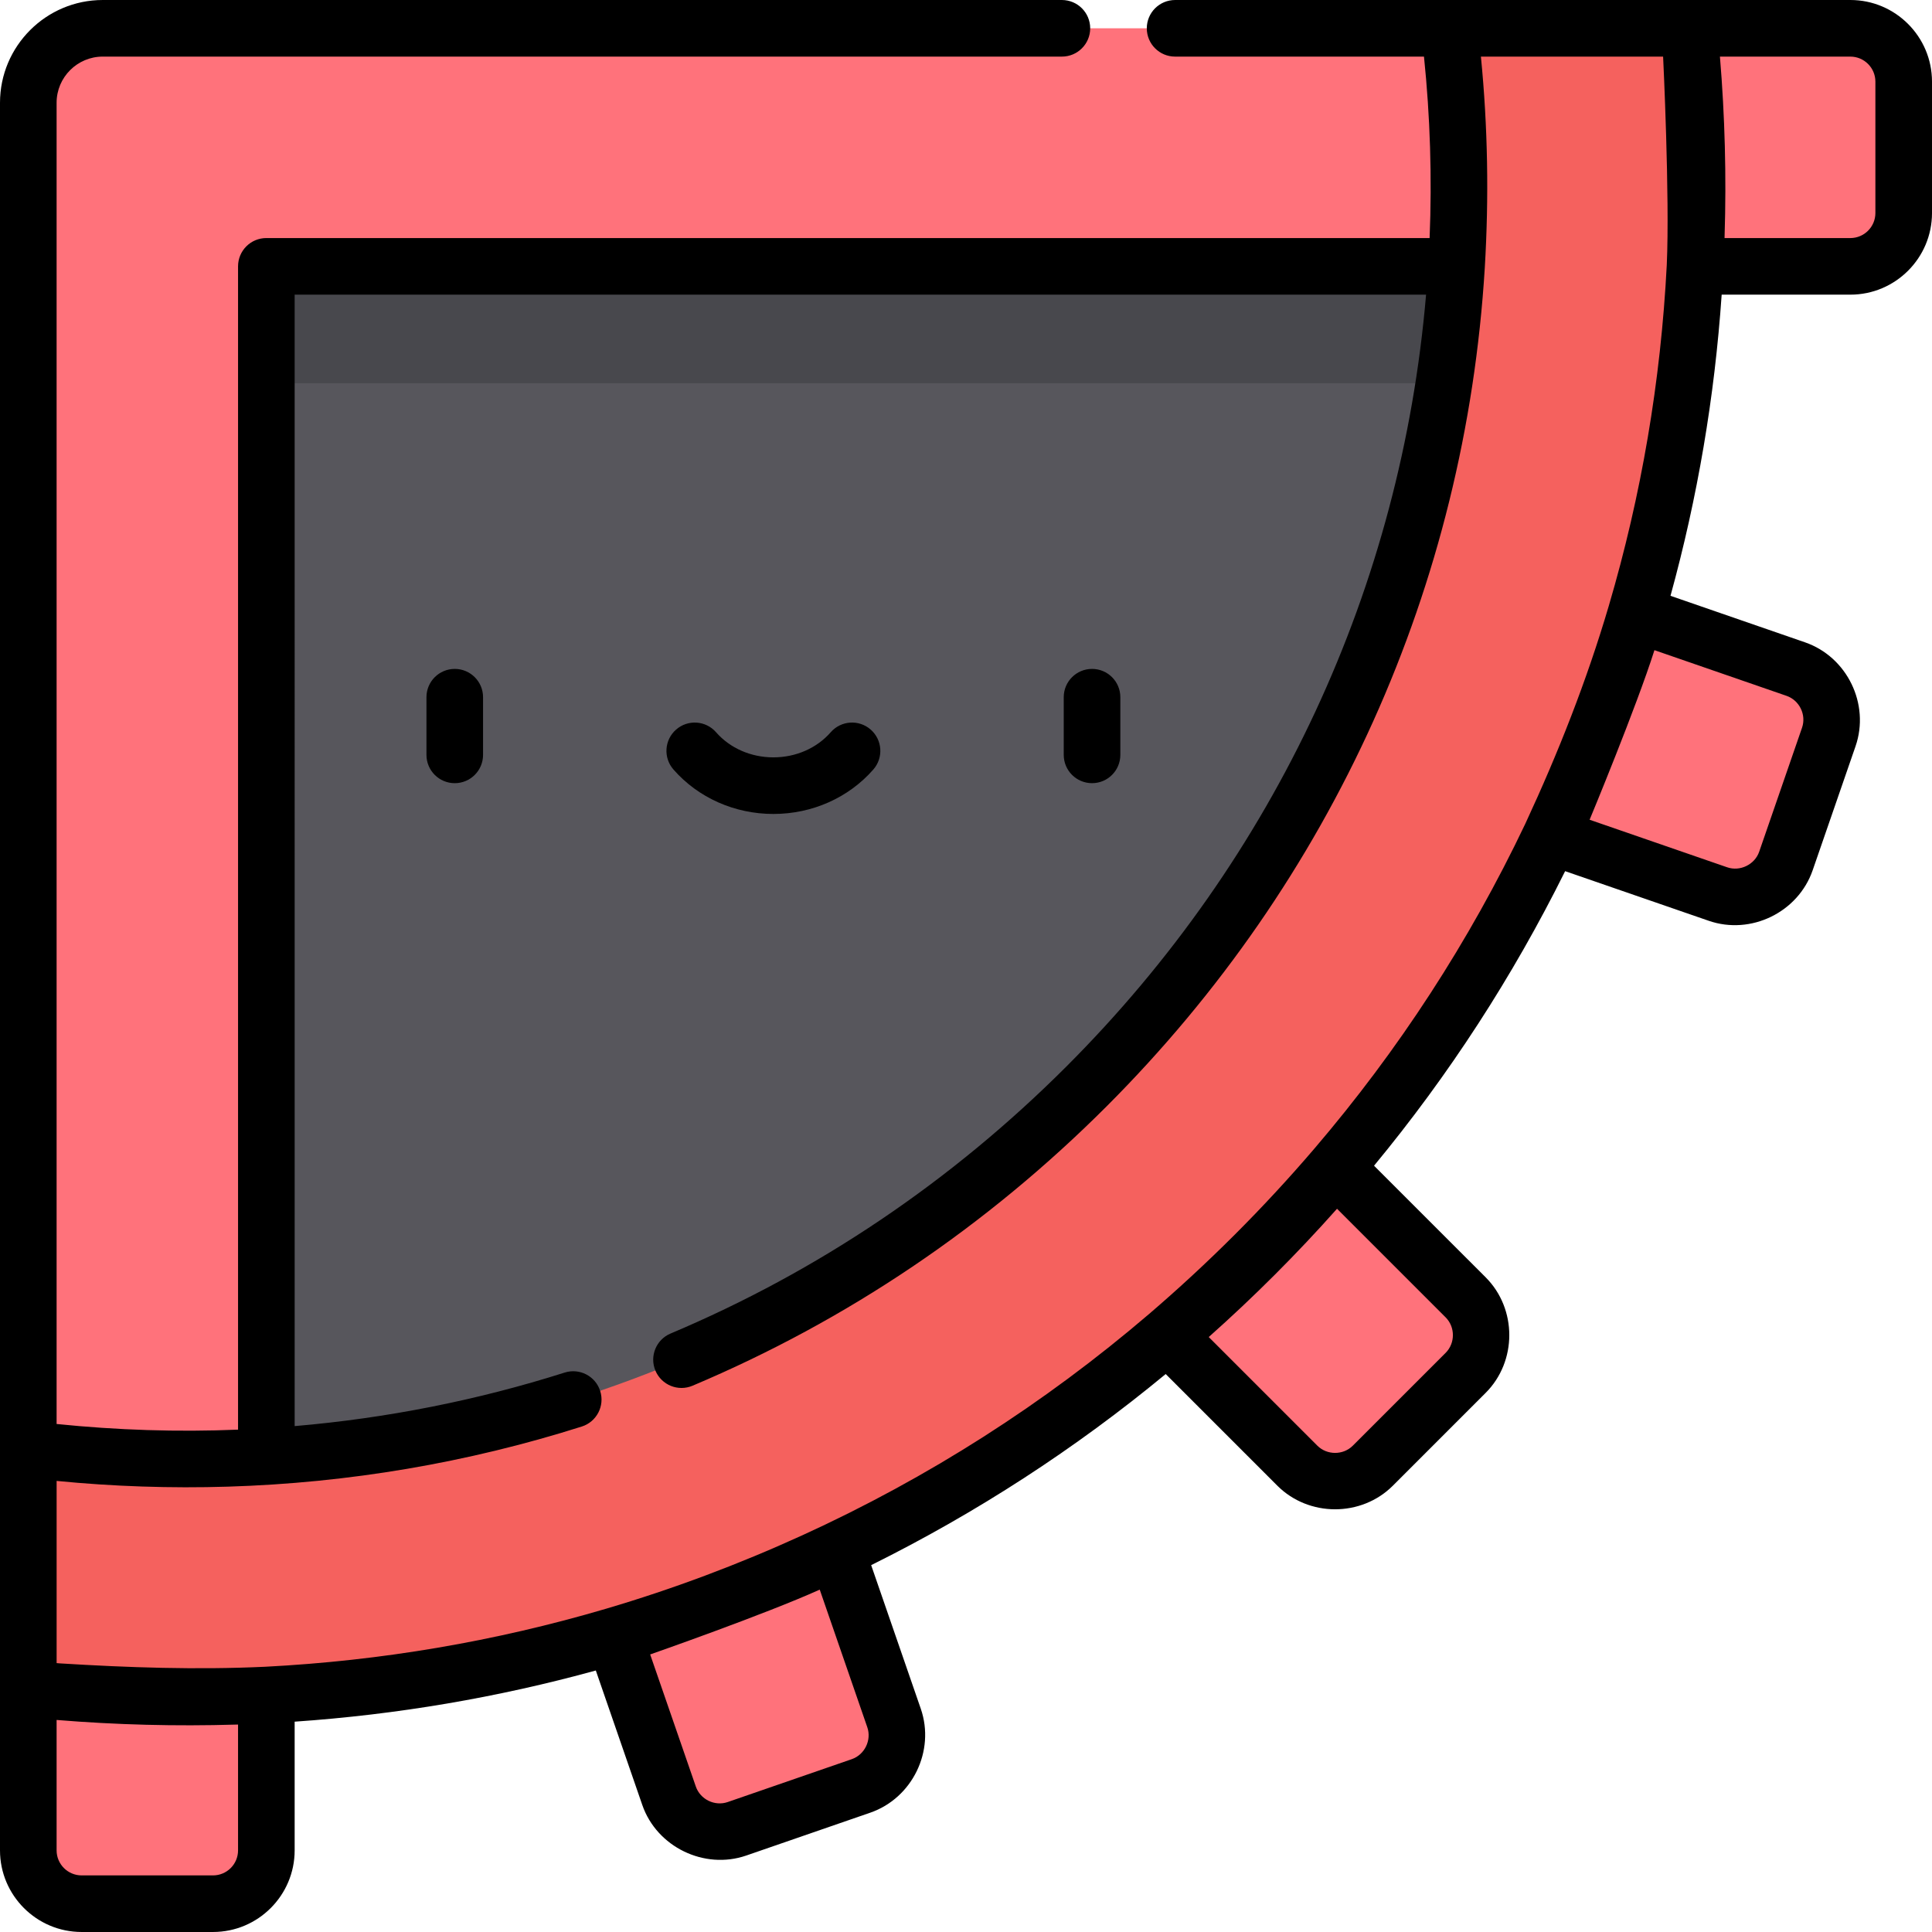 <svg height="512pt" viewBox="0 0 512.002 512" width="512pt" xmlns="http://www.w3.org/2000/svg"><g fill="#ff727b"><path d="m39.043 432.863-31.543 14.703v42.805c0 7.805 6.324 14.129 14.129 14.129h34.824c7.805 0 14.133-6.324 14.133-14.129v-41.168zm0 0"/><path d="m490.371 7.5h-42.805l-27.789 31.543 29.422 31.543h41.168c7.805 0 14.133-6.328 14.133-14.133v-34.82c0-7.805-6.328-14.133-14.129-14.133zm0 0"/><path d="m388.414 343.809-52.379-52.379-44.605 44.609 52.379 52.375c5.527 5.527 14.488 5.527 20.016 0l24.59-24.59c5.527-5.527 5.527-14.488 0-20.016zm0 0"/><path d="m236.934 455.285-24.199-70.008-59.625 20.609 24.199 70.008c2.555 7.387 10.613 11.309 18.004 8.754l32.867-11.359c7.387-2.555 11.305-10.613 8.754-18.004zm0 0"/><path d="m475.895 177.309-70.008-24.195-20.609 59.621 70.008 24.199c7.387 2.555 15.449-1.367 18-8.754l11.363-32.867c2.551-7.391-1.367-15.449-8.754-18.004zm0 0"/></g><path d="m48.156 405.527 142.746-3.207 157-130.438 71.875-167v-65.84h-371.621zm0 0" fill="#57565c"/><path d="m384.074 7.5h-356.848c-10.895 0-19.727 8.836-19.727 19.73v356.844l31.543 21.453 31.543-19.535v-315.406h315.406l33.789-31.543zm0 0" fill="#ff727b"/><path d="m70.586 70.586h349.191v30.965h-349.191zm0 0" fill="#48484d"/><path d="m447.566 7.5h-63.492c1.711 13.848 2.586 27.887 2.586 42.059 0 90.043-35.066 174.695-98.734 238.367-63.672 63.672-148.324 98.734-238.371 98.734-14.172 0-28.211-.871-42.055-2.586v63.492c13.891 1.445 27.918 2.18 42.055 2.18 54.012 0 106.426-10.586 155.781-31.461 47.66-20.16 90.453-49.008 127.195-85.75 36.742-36.742 65.594-79.539 85.75-127.195 20.875-49.359 31.461-101.77 31.461-155.781 0-14.137-.73-28.164-2.176-42.059zm0 0" fill="#f5615e"/><path d="m120.516 177.266c-4.145 0-7.5 3.355-7.5 7.5v15.285c0 4.141 3.355 7.5 7.5 7.5 4.141 0 7.5-3.359 7.5-7.5v-15.285c0-4.145-3.359-7.5-7.5-7.5zm0 0"/><path d="m289.402 207.547c4.145 0 7.5-3.355 7.5-7.5v-15.281c0-4.145-3.355-7.5-7.5-7.5-4.141 0-7.5 3.355-7.5 7.5v15.281c0 4.145 3.359 7.5 7.5 7.5zm0 0"/><path d="m204.957 215.707c10.289 0 19.941-4.297 26.488-11.785 2.727-3.117 2.41-7.855-.711-10.582-3.117-2.727-7.855-2.41-10.582.711-3.699 4.227-9.234 6.656-15.195 6.656-5.957 0-11.496-2.426-15.195-6.656-2.727-3.121-7.461-3.438-10.582-.711-3.117 2.723-3.438 7.461-.711 10.582 6.547 7.488 16.203 11.785 26.488 11.785zm0 0"/><path d="m490.367 0h-178.953c-4.145 0-7.5 3.359-7.5 7.5 0 4.145 3.355 7.5 7.5 7.5h65.957c1.648 15.961 2.141 32.055 1.492 48.086h-308.277c-4.145 0-7.5 3.355-7.5 7.5v308.285c-16.043.66-32.113.137-48.086-1.5v-350.141c0-6.742 5.484-12.23 12.227-12.23h254.188c4.141 0 7.5-3.355 7.5-7.5 0-4.141-3.359-7.5-7.5-7.5h-254.188c-15.012 0-27.227 12.215-27.227 27.23v463.141c0 11.926 9.703 21.629 21.629 21.629h34.824c11.93 0 21.633-9.703 21.633-21.629v-34.109c27.133-1.863 53.801-6.398 79.812-13.562 0 0 12.305 35.602 12.32 35.648 3.844 11.117 16.438 17.227 27.543 13.391 0 0 32.836-11.352 32.867-11.359 11.152-3.855 17.25-16.375 13.391-27.543l-13.152-38.055c27.918-13.863 54.031-30.785 78.055-50.645 0 0 29.555 29.559 29.582 29.582 8.352 8.352 22.281 8.344 30.625 0 0 0 24.562-24.562 24.586-24.59 8.355-8.352 8.348-22.277.004-30.625l-29.582-29.578c19.859-24.027 36.781-50.141 50.641-78.059 0 0 38.027 13.145 38.059 13.152 11.152 3.859 23.684-2.234 27.539-13.391 0 0 11.363-32.867 11.363-32.867 3.859-11.176-2.25-23.691-13.395-27.539l-35.645-12.324c7.164-26.012 11.699-52.68 13.562-79.812h34.109c11.926 0 21.633-9.703 21.633-21.629v-34.824c-.004-11.93-9.707-21.633-21.637-21.633zm-412.281 78.086h299.84c-6.582 77.277-39.824 149.055-95.305 204.535-30.445 30.445-65.75 54.266-104.93 70.789-3.812 1.609-5.602 6.012-3.996 9.828 1.613 3.816 6.012 5.605 9.828 3.996 40.973-17.285 77.883-42.184 109.707-74.004 59.992-59.996 95.113-138.215 100.25-222.188 0-.023 0-.047.004-.07 1.117-18.641.809-37.387-1.027-55.969h48.285c.023.281 1.793 37.07.973 55.199-1.586 30.828-6.727 61.051-15.371 90.375-5.84 19.812-13.379 38.902-22.07 57.617-.027.062-.059.129-.094.203-14.805 31.09-33.527 59.902-55.922 86.078-13.43 15.699-28.098 30.336-43.785 43.785-27.762 23.75-58.5 43.379-91.781 58.578-16.891 7.715-34.301 14.254-52.113 19.504-29.328 8.645-59.551 13.785-90.379 15.371-18.184.84-36.184.219-54.34-.898-.285-.023-.574-.047-.855-.074v-48.285c14.969 1.477 30.316 1.988 45.355 1.523 32.004-.98 63.52-6.32 93.82-15.934 3.949-1.254 6.133-5.473 4.879-9.418-1.25-3.949-5.469-6.133-9.414-4.883-23.223 7.371-47.195 12.105-71.559 14.188zm-15 378.938v33.348c0 3.656-2.977 6.629-6.633 6.629h-34.824c-3.656 0-6.629-2.977-6.629-6.629v-34.566c15.773 1.297 31.672 1.699 47.492 1.23.195-.004.395-.004.594-.012zm166.758.711c1.184 3.434-.699 7.281-4.117 8.465 0 0-32.863 11.359-32.867 11.359-3.43 1.188-7.277-.68-8.461-4.113l-12.098-35c.254-.082 30.566-10.684 44.938-17.18 0 0 12.586 36.418 12.605 36.469zm124.484-137.402s28.73 28.727 28.781 28.781c2.57 2.57 2.566 6.844 0 9.41 0 0-24.535 24.535-24.59 24.59-2.566 2.566-6.848 2.559-9.41 0l-28.781-28.781c11.988-10.656 23.348-22.016 34-34zm84.117-148.031s34.973 12.09 34.996 12.098c3.438 1.188 5.305 5.027 4.117 8.461 0 0-11.34 32.805-11.359 32.871-1.176 3.398-5.07 5.285-8.465 4.113l-36.469-12.605c.168-.371 12.465-30.031 17.18-44.938zm58.555-115.844c0 3.656-2.977 6.629-6.633 6.629h-33.344c.004-.211.008-.422.016-.633.496-15.699.078-31.695-1.238-47.453h34.566c3.656 0 6.633 2.977 6.633 6.633zm0 0"/></svg>
